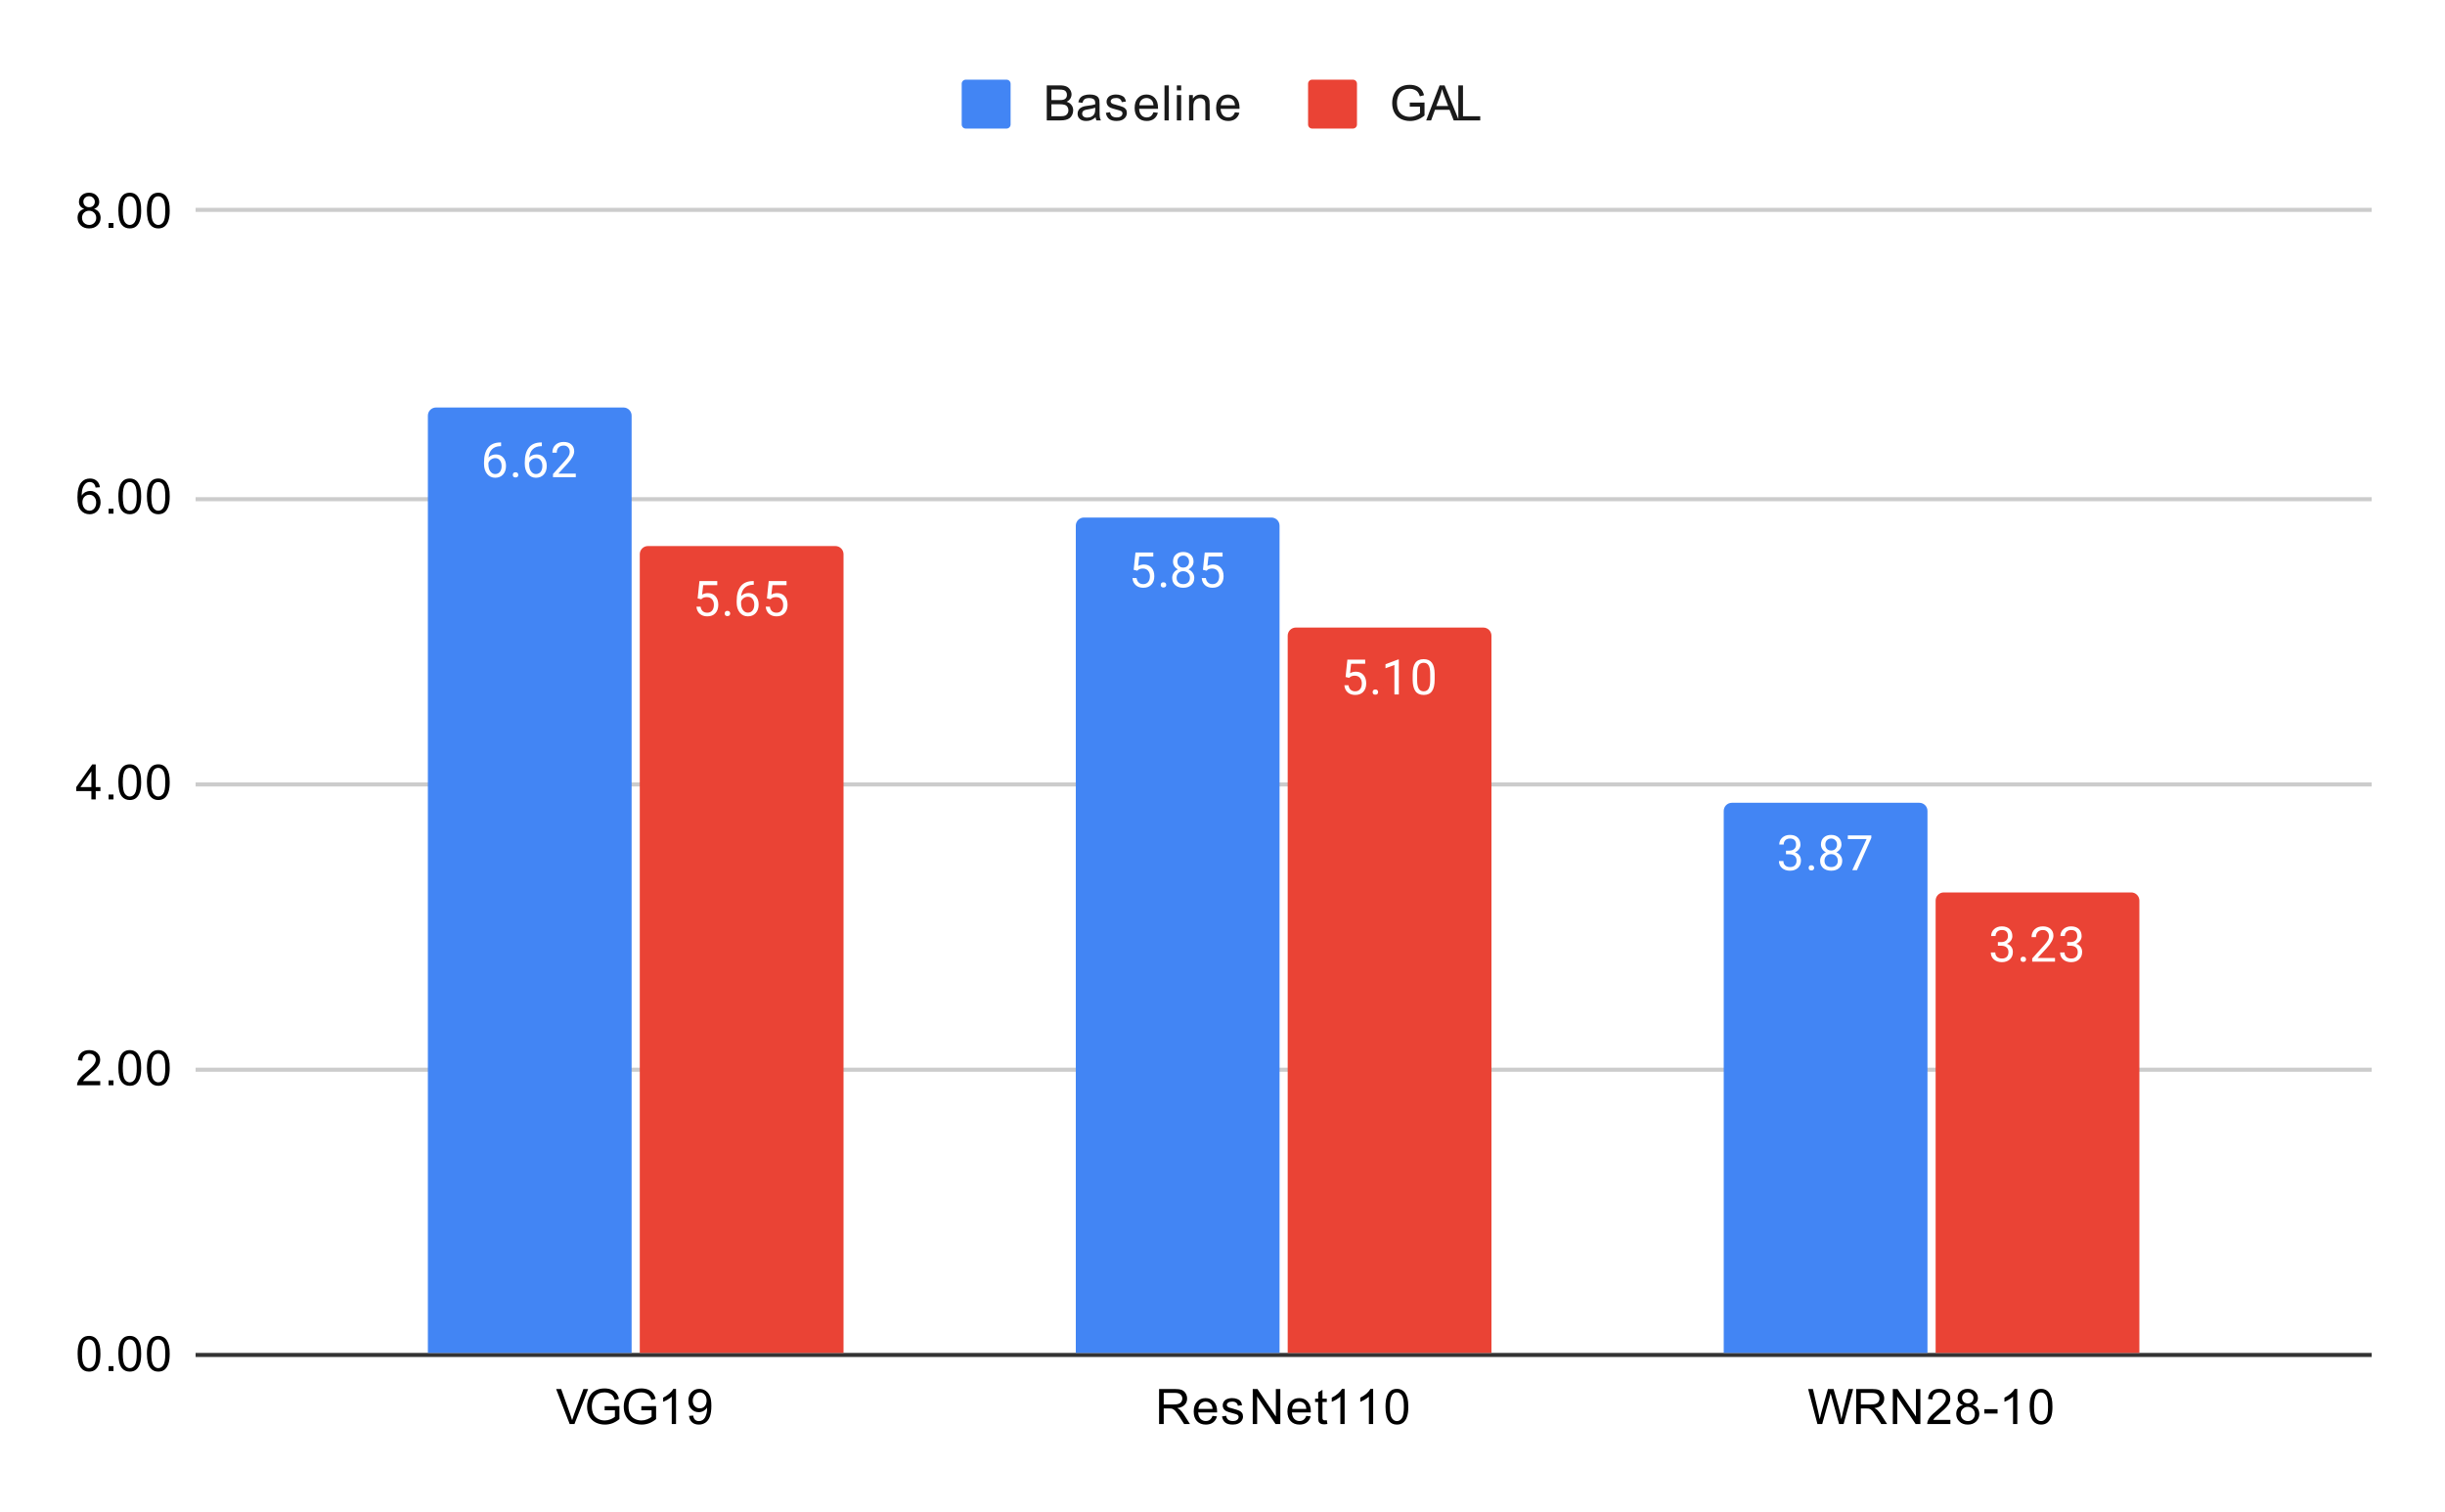 <svg version="1.1" viewBox="0.0 0.0 600.0 371.0" fill="none" stroke="none" stroke-linecap="square" stroke-miterlimit="10" width="600" height="371" xmlns:xlink="http://www.w3.org/1999/xlink" xmlns="http://www.w3.org/2000/svg"><path fill="#ffffff" d="M0 0L600.0 0L600.0 371.0L0 371.0L0 0Z" fill-rule="nonzero"/><path stroke="#333333" stroke-width="1.0" stroke-linecap="butt" d="M48.5 332.5L581.5 332.5" fill-rule="nonzero"/><path stroke="#cccccc" stroke-width="1.0" stroke-linecap="butt" d="M48.5 262.5L581.5 262.5" fill-rule="nonzero"/><path stroke="#cccccc" stroke-width="1.0" stroke-linecap="butt" d="M48.5 192.5L581.5 192.5" fill-rule="nonzero"/><path stroke="#cccccc" stroke-width="1.0" stroke-linecap="butt" d="M48.5 122.5L581.5 122.5" fill-rule="nonzero"/><path stroke="#cccccc" stroke-width="1.0" stroke-linecap="butt" d="M48.5 51.5L581.5 51.5" fill-rule="nonzero"/><clipPath id="id_0"><path d="M48.55 51.917L581.45 51.917L581.45 332.45L48.55 332.45L48.55 51.917Z" clip-rule="nonzero"/></clipPath><path stroke="#000000" stroke-width="2.0" stroke-linecap="butt" stroke-opacity="0.0" clip-path="url(#id_0)" d="M155.0 332.0L105.0 332.0L105.0 102.0C105.0 100.895 105.895 100.0 107.0 100.0L153.0 100.0C154.105 100.0 155.0 100.895 155.0 102.0Z" fill-rule="nonzero"/><path fill="#4285f4" clip-path="url(#id_0)" d="M155.0 332.0L105.0 332.0L105.0 102.0C105.0 100.895 105.895 100.0 107.0 100.0L153.0 100.0C154.105 100.0 155.0 100.895 155.0 102.0Z" fill-rule="nonzero"/><path stroke="#000000" stroke-width="2.0" stroke-linecap="butt" stroke-opacity="0.0" clip-path="url(#id_0)" d="M314.0 332.0L264.0 332.0L264.0 129.0C264.0 127.895 264.895 127.0 266.0 127.0L312.0 127.0C313.105 127.0 314.0 127.895 314.0 129.0Z" fill-rule="nonzero"/><path fill="#4285f4" clip-path="url(#id_0)" d="M314.0 332.0L264.0 332.0L264.0 129.0C264.0 127.895 264.895 127.0 266.0 127.0L312.0 127.0C313.105 127.0 314.0 127.895 314.0 129.0Z" fill-rule="nonzero"/><path stroke="#000000" stroke-width="2.0" stroke-linecap="butt" stroke-opacity="0.0" clip-path="url(#id_0)" d="M473.0 332.0L423.0 332.0L423.0 199.0C423.0 197.895 423.895 197.0 425.0 197.0L471.0 197.0C472.105 197.0 473.0 197.895 473.0 199.0Z" fill-rule="nonzero"/><path fill="#4285f4" clip-path="url(#id_0)" d="M473.0 332.0L423.0 332.0L423.0 199.0C423.0 197.895 423.895 197.0 425.0 197.0L471.0 197.0C472.105 197.0 473.0 197.895 473.0 199.0Z" fill-rule="nonzero"/><path stroke="#000000" stroke-width="2.0" stroke-linecap="butt" stroke-opacity="0.0" clip-path="url(#id_0)" d="M207.0 332.0L157.0 332.0L157.0 136.0C157.0 134.895 157.895 134.0 159.0 134.0L205.0 134.0C206.105 134.0 207.0 134.895 207.0 136.0Z" fill-rule="nonzero"/><path fill="#ea4335" clip-path="url(#id_0)" d="M207.0 332.0L157.0 332.0L157.0 136.0C157.0 134.895 157.895 134.0 159.0 134.0L205.0 134.0C206.105 134.0 207.0 134.895 207.0 136.0Z" fill-rule="nonzero"/><path stroke="#000000" stroke-width="2.0" stroke-linecap="butt" stroke-opacity="0.0" clip-path="url(#id_0)" d="M366.0 332.0L316.0 332.0L316.0 156.0C316.0 154.895 316.895 154.0 318.0 154.0L364.0 154.0C365.105 154.0 366.0 154.895 366.0 156.0Z" fill-rule="nonzero"/><path fill="#ea4335" clip-path="url(#id_0)" d="M366.0 332.0L316.0 332.0L316.0 156.0C316.0 154.895 316.895 154.0 318.0 154.0L364.0 154.0C365.105 154.0 366.0 154.895 366.0 156.0Z" fill-rule="nonzero"/><path stroke="#000000" stroke-width="2.0" stroke-linecap="butt" stroke-opacity="0.0" clip-path="url(#id_0)" d="M525.0 332.0L475.0 332.0L475.0 221.0C475.0 219.895 475.895 219.0 477.0 219.0L523.0 219.0C524.105 219.0 525.0 219.895 525.0 221.0Z" fill-rule="nonzero"/><path fill="#ea4335" clip-path="url(#id_0)" d="M525.0 332.0L475.0 332.0L475.0 221.0C475.0 219.895 475.895 219.0 477.0 219.0L523.0 219.0C524.105 219.0 525.0 219.895 525.0 221.0Z" fill-rule="nonzero"/><path stroke="#4285f4" stroke-width="3.0" stroke-linejoin="round" stroke-linecap="round" d="M122.969 108.577L122.969 109.484L122.766 109.484Q121.5 109.515 120.75 110.249Q120.0 110.968 119.875 112.281Q120.562 111.515 121.719 111.515Q122.828 111.515 123.5 112.296Q124.172 113.077 124.172 114.327Q124.172 115.64 123.453 116.437Q122.734 117.234 121.516 117.234Q120.297 117.234 119.531 116.296Q118.781 115.343 118.781 113.859L118.781 113.452Q118.781 111.093 119.781 109.843Q120.781 108.593 122.766 108.577L122.969 108.577ZM121.547 112.421Q120.984 112.421 120.516 112.749Q120.047 113.077 119.859 113.593L119.859 113.984Q119.859 115.046 120.328 115.687Q120.812 116.327 121.516 116.327Q122.25 116.327 122.672 115.796Q123.094 115.249 123.094 114.374Q123.094 113.499 122.672 112.968Q122.25 112.421 121.547 112.421ZM125.844 116.546Q125.844 116.265 126.0 116.077Q126.172 115.89 126.5 115.89Q126.844 115.89 127.016 116.077Q127.188 116.265 127.188 116.546Q127.188 116.812 127.016 116.999Q126.844 117.171 126.5 117.171Q126.172 117.171 126.0 116.999Q125.844 116.812 125.844 116.546ZM132.969 108.577L132.969 109.484L132.766 109.484Q131.5 109.515 130.75 110.249Q130.0 110.968 129.875 112.281Q130.562 111.515 131.719 111.515Q132.828 111.515 133.5 112.296Q134.172 113.077 134.172 114.327Q134.172 115.64 133.453 116.437Q132.734 117.234 131.516 117.234Q130.297 117.234 129.531 116.296Q128.781 115.343 128.781 113.859L128.781 113.452Q128.781 111.093 129.781 109.843Q130.781 108.593 132.766 108.577L132.969 108.577ZM131.547 112.421Q130.984 112.421 130.516 112.749Q130.047 113.077 129.859 113.593L129.859 113.984Q129.859 115.046 130.328 115.687Q130.812 116.327 131.516 116.327Q132.25 116.327 132.672 115.796Q133.094 115.249 133.094 114.374Q133.094 113.499 132.672 112.968Q132.25 112.421 131.547 112.421ZM141.297 117.109L135.703 117.109L135.703 116.327L138.656 113.046Q139.312 112.296 139.562 111.843Q139.812 111.374 139.812 110.874Q139.812 110.202 139.406 109.781Q139.016 109.343 138.328 109.343Q137.531 109.343 137.078 109.812Q136.625 110.265 136.625 111.093L135.547 111.093Q135.547 109.906 136.297 109.187Q137.062 108.452 138.328 108.452Q139.531 108.452 140.219 109.077Q140.906 109.702 140.906 110.749Q140.906 111.999 139.297 113.749L137.016 116.218L141.297 116.218L141.297 117.109Z" fill-rule="nonzero"/><path fill="#ffffff" d="M122.969 108.577L122.969 109.484L122.766 109.484Q121.5 109.515 120.75 110.249Q120.0 110.968 119.875 112.281Q120.562 111.515 121.719 111.515Q122.828 111.515 123.5 112.296Q124.172 113.077 124.172 114.327Q124.172 115.64 123.453 116.437Q122.734 117.234 121.516 117.234Q120.297 117.234 119.531 116.296Q118.781 115.343 118.781 113.859L118.781 113.452Q118.781 111.093 119.781 109.843Q120.781 108.593 122.766 108.577L122.969 108.577ZM121.547 112.421Q120.984 112.421 120.516 112.749Q120.047 113.077 119.859 113.593L119.859 113.984Q119.859 115.046 120.328 115.687Q120.812 116.327 121.516 116.327Q122.25 116.327 122.672 115.796Q123.094 115.249 123.094 114.374Q123.094 113.499 122.672 112.968Q122.25 112.421 121.547 112.421ZM125.844 116.546Q125.844 116.265 126.0 116.077Q126.172 115.89 126.5 115.89Q126.844 115.89 127.016 116.077Q127.188 116.265 127.188 116.546Q127.188 116.812 127.016 116.999Q126.844 117.171 126.5 117.171Q126.172 117.171 126.0 116.999Q125.844 116.812 125.844 116.546ZM132.969 108.577L132.969 109.484L132.766 109.484Q131.5 109.515 130.75 110.249Q130.0 110.968 129.875 112.281Q130.562 111.515 131.719 111.515Q132.828 111.515 133.5 112.296Q134.172 113.077 134.172 114.327Q134.172 115.64 133.453 116.437Q132.734 117.234 131.516 117.234Q130.297 117.234 129.531 116.296Q128.781 115.343 128.781 113.859L128.781 113.452Q128.781 111.093 129.781 109.843Q130.781 108.593 132.766 108.577L132.969 108.577ZM131.547 112.421Q130.984 112.421 130.516 112.749Q130.047 113.077 129.859 113.593L129.859 113.984Q129.859 115.046 130.328 115.687Q130.812 116.327 131.516 116.327Q132.25 116.327 132.672 115.796Q133.094 115.249 133.094 114.374Q133.094 113.499 132.672 112.968Q132.25 112.421 131.547 112.421ZM141.297 117.109L135.703 117.109L135.703 116.327L138.656 113.046Q139.312 112.296 139.562 111.843Q139.812 111.374 139.812 110.874Q139.812 110.202 139.406 109.781Q139.016 109.343 138.328 109.343Q137.531 109.343 137.078 109.812Q136.625 110.265 136.625 111.093L135.547 111.093Q135.547 109.906 136.297 109.187Q137.062 108.452 138.328 108.452Q139.531 108.452 140.219 109.077Q140.906 109.702 140.906 110.749Q140.906 111.999 139.297 113.749L137.016 116.218L141.297 116.218L141.297 117.109Z" fill-rule="nonzero"/><path stroke="#4285f4" stroke-width="3.0" stroke-linejoin="round" stroke-linecap="round" d="M278.203 139.829L278.641 135.579L283.016 135.579L283.016 136.579L279.562 136.579L279.297 138.907Q279.938 138.532 280.734 138.532Q281.891 138.532 282.578 139.313Q283.266 140.079 283.266 141.391Q283.266 142.704 282.547 143.469Q281.844 144.235 280.562 144.235Q279.438 144.235 278.719 143.61Q278.0 142.969 277.906 141.86L278.922 141.86Q279.031 142.594 279.453 142.969Q279.875 143.344 280.562 143.344Q281.312 143.344 281.75 142.829Q282.188 142.313 282.188 141.407Q282.188 140.548 281.719 140.032Q281.25 139.516 280.469 139.516Q279.766 139.516 279.359 139.813L279.078 140.048L278.203 139.829ZM284.844 143.548Q284.844 143.266 285.0 143.079Q285.172 142.891 285.5 142.891Q285.844 142.891 286.016 143.079Q286.188 143.266 286.188 143.548Q286.188 143.813 286.016 144.001Q285.844 144.173 285.5 144.173Q285.172 144.173 285.0 144.001Q284.844 143.813 284.844 143.548ZM292.891 137.798Q292.891 138.438 292.547 138.938Q292.203 139.438 291.641 139.719Q292.297 140.001 292.688 140.563Q293.078 141.11 293.078 141.813Q293.078 142.907 292.328 143.579Q291.594 144.235 290.375 144.235Q289.141 144.235 288.391 143.579Q287.656 142.907 287.656 141.813Q287.656 141.11 288.031 140.563Q288.406 140.001 289.078 139.719Q288.516 139.438 288.188 138.938Q287.859 138.438 287.859 137.798Q287.859 136.719 288.547 136.094Q289.234 135.454 290.375 135.454Q291.5 135.454 292.188 136.094Q292.891 136.719 292.891 137.798ZM292.0 141.782Q292.0 141.063 291.547 140.626Q291.094 140.173 290.359 140.173Q289.625 140.173 289.172 140.626Q288.734 141.063 288.734 141.798Q288.734 142.516 289.172 142.938Q289.609 143.344 290.375 143.344Q291.125 143.344 291.562 142.923Q292.0 142.501 292.0 141.782ZM290.375 136.344Q289.734 136.344 289.328 136.751Q288.938 137.141 288.938 137.829Q288.938 138.469 289.328 138.876Q289.719 139.282 290.359 139.282Q291.016 139.282 291.406 138.876Q291.797 138.469 291.797 137.829Q291.797 137.173 291.391 136.766Q290.984 136.344 290.375 136.344ZM295.203 139.829L295.641 135.579L300.016 135.579L300.016 136.579L296.562 136.579L296.297 138.907Q296.938 138.532 297.734 138.532Q298.891 138.532 299.578 139.313Q300.266 140.079 300.266 141.391Q300.266 142.704 299.547 143.469Q298.844 144.235 297.562 144.235Q296.438 144.235 295.719 143.61Q295.0 142.969 294.906 141.86L295.922 141.86Q296.031 142.594 296.453 142.969Q296.875 143.344 297.562 143.344Q298.312 143.344 298.75 142.829Q299.188 142.313 299.188 141.407Q299.188 140.548 298.719 140.032Q298.25 139.516 297.469 139.516Q296.766 139.516 296.359 139.813L296.078 140.048L295.203 139.829Z" fill-rule="nonzero"/><path fill="#ffffff" d="M278.203 139.829L278.641 135.579L283.016 135.579L283.016 136.579L279.562 136.579L279.297 138.907Q279.938 138.532 280.734 138.532Q281.891 138.532 282.578 139.313Q283.266 140.079 283.266 141.391Q283.266 142.704 282.547 143.469Q281.844 144.235 280.562 144.235Q279.438 144.235 278.719 143.61Q278.0 142.969 277.906 141.86L278.922 141.86Q279.031 142.594 279.453 142.969Q279.875 143.344 280.562 143.344Q281.312 143.344 281.75 142.829Q282.188 142.313 282.188 141.407Q282.188 140.548 281.719 140.032Q281.25 139.516 280.469 139.516Q279.766 139.516 279.359 139.813L279.078 140.048L278.203 139.829ZM284.844 143.548Q284.844 143.266 285.0 143.079Q285.172 142.891 285.5 142.891Q285.844 142.891 286.016 143.079Q286.188 143.266 286.188 143.548Q286.188 143.813 286.016 144.001Q285.844 144.173 285.5 144.173Q285.172 144.173 285.0 144.001Q284.844 143.813 284.844 143.548ZM292.891 137.798Q292.891 138.438 292.547 138.938Q292.203 139.438 291.641 139.719Q292.297 140.001 292.688 140.563Q293.078 141.11 293.078 141.813Q293.078 142.907 292.328 143.579Q291.594 144.235 290.375 144.235Q289.141 144.235 288.391 143.579Q287.656 142.907 287.656 141.813Q287.656 141.11 288.031 140.563Q288.406 140.001 289.078 139.719Q288.516 139.438 288.188 138.938Q287.859 138.438 287.859 137.798Q287.859 136.719 288.547 136.094Q289.234 135.454 290.375 135.454Q291.5 135.454 292.188 136.094Q292.891 136.719 292.891 137.798ZM292.0 141.782Q292.0 141.063 291.547 140.626Q291.094 140.173 290.359 140.173Q289.625 140.173 289.172 140.626Q288.734 141.063 288.734 141.798Q288.734 142.516 289.172 142.938Q289.609 143.344 290.375 143.344Q291.125 143.344 291.562 142.923Q292.0 142.501 292.0 141.782ZM290.375 136.344Q289.734 136.344 289.328 136.751Q288.938 137.141 288.938 137.829Q288.938 138.469 289.328 138.876Q289.719 139.282 290.359 139.282Q291.016 139.282 291.406 138.876Q291.797 138.469 291.797 137.829Q291.797 137.173 291.391 136.766Q290.984 136.344 290.375 136.344ZM295.203 139.829L295.641 135.579L300.016 135.579L300.016 136.579L296.562 136.579L296.297 138.907Q296.938 138.532 297.734 138.532Q298.891 138.532 299.578 139.313Q300.266 140.079 300.266 141.391Q300.266 142.704 299.547 143.469Q298.844 144.235 297.562 144.235Q296.438 144.235 295.719 143.61Q295.0 142.969 294.906 141.86L295.922 141.86Q296.031 142.594 296.453 142.969Q296.875 143.344 297.562 143.344Q298.312 143.344 298.75 142.829Q299.188 142.313 299.188 141.407Q299.188 140.548 298.719 140.032Q298.25 139.516 297.469 139.516Q296.766 139.516 296.359 139.813L296.078 140.048L295.203 139.829Z" fill-rule="nonzero"/><path stroke="#4285f4" stroke-width="3.0" stroke-linejoin="round" stroke-linecap="round" d="M438.281 208.745L439.094 208.745Q439.875 208.73 440.312 208.339Q440.75 207.948 440.75 207.276Q440.75 205.776 439.25 205.776Q438.547 205.776 438.125 206.183Q437.719 206.589 437.719 207.245L436.625 207.245Q436.625 206.23 437.359 205.558Q438.109 204.886 439.25 204.886Q440.453 204.886 441.141 205.526Q441.828 206.167 441.828 207.308Q441.828 207.87 441.469 208.386Q441.109 208.901 440.484 209.167Q441.188 209.386 441.562 209.901Q441.953 210.417 441.953 211.167Q441.953 212.308 441.203 212.995Q440.453 213.667 439.25 213.667Q438.062 213.667 437.297 213.011Q436.547 212.355 436.547 211.292L437.641 211.292Q437.641 211.964 438.078 212.37Q438.516 212.776 439.266 212.776Q440.047 212.776 440.453 212.37Q440.875 211.948 440.875 211.183Q440.875 210.448 440.422 210.058Q439.969 209.651 439.094 209.636L438.281 209.636L438.281 208.745ZM443.844 212.98Q443.844 212.698 444.0 212.511Q444.172 212.323 444.5 212.323Q444.844 212.323 445.016 212.511Q445.188 212.698 445.188 212.98Q445.188 213.245 445.016 213.433Q444.844 213.605 444.5 213.605Q444.172 213.605 444.0 213.433Q443.844 213.245 443.844 212.98ZM451.891 207.23Q451.891 207.87 451.547 208.37Q451.203 208.87 450.641 209.151Q451.297 209.433 451.688 209.995Q452.078 210.542 452.078 211.245Q452.078 212.339 451.328 213.011Q450.594 213.667 449.375 213.667Q448.141 213.667 447.391 213.011Q446.656 212.339 446.656 211.245Q446.656 210.542 447.031 209.995Q447.406 209.433 448.078 209.151Q447.516 208.87 447.188 208.37Q446.859 207.87 446.859 207.23Q446.859 206.151 447.547 205.526Q448.234 204.886 449.375 204.886Q450.5 204.886 451.188 205.526Q451.891 206.151 451.891 207.23ZM451.0 211.214Q451.0 210.495 450.547 210.058Q450.094 209.605 449.359 209.605Q448.625 209.605 448.172 210.058Q447.734 210.495 447.734 211.23Q447.734 211.948 448.172 212.37Q448.609 212.776 449.375 212.776Q450.125 212.776 450.562 212.355Q451.0 211.933 451.0 211.214ZM449.375 205.776Q448.734 205.776 448.328 206.183Q447.938 206.573 447.938 207.261Q447.938 207.901 448.328 208.308Q448.719 208.714 449.359 208.714Q450.016 208.714 450.406 208.308Q450.797 207.901 450.797 207.261Q450.797 206.605 450.391 206.198Q449.984 205.776 449.375 205.776ZM459.219 205.62L455.688 213.542L454.547 213.542L458.062 205.901L453.453 205.901L453.453 205.011L459.219 205.011L459.219 205.62Z" fill-rule="nonzero"/><path fill="#ffffff" d="M438.281 208.745L439.094 208.745Q439.875 208.73 440.312 208.339Q440.75 207.948 440.75 207.276Q440.75 205.776 439.25 205.776Q438.547 205.776 438.125 206.183Q437.719 206.589 437.719 207.245L436.625 207.245Q436.625 206.23 437.359 205.558Q438.109 204.886 439.25 204.886Q440.453 204.886 441.141 205.526Q441.828 206.167 441.828 207.308Q441.828 207.87 441.469 208.386Q441.109 208.901 440.484 209.167Q441.188 209.386 441.562 209.901Q441.953 210.417 441.953 211.167Q441.953 212.308 441.203 212.995Q440.453 213.667 439.25 213.667Q438.062 213.667 437.297 213.011Q436.547 212.355 436.547 211.292L437.641 211.292Q437.641 211.964 438.078 212.37Q438.516 212.776 439.266 212.776Q440.047 212.776 440.453 212.37Q440.875 211.948 440.875 211.183Q440.875 210.448 440.422 210.058Q439.969 209.651 439.094 209.636L438.281 209.636L438.281 208.745ZM443.844 212.98Q443.844 212.698 444.0 212.511Q444.172 212.323 444.5 212.323Q444.844 212.323 445.016 212.511Q445.188 212.698 445.188 212.98Q445.188 213.245 445.016 213.433Q444.844 213.605 444.5 213.605Q444.172 213.605 444.0 213.433Q443.844 213.245 443.844 212.98ZM451.891 207.23Q451.891 207.87 451.547 208.37Q451.203 208.87 450.641 209.151Q451.297 209.433 451.688 209.995Q452.078 210.542 452.078 211.245Q452.078 212.339 451.328 213.011Q450.594 213.667 449.375 213.667Q448.141 213.667 447.391 213.011Q446.656 212.339 446.656 211.245Q446.656 210.542 447.031 209.995Q447.406 209.433 448.078 209.151Q447.516 208.87 447.188 208.37Q446.859 207.87 446.859 207.23Q446.859 206.151 447.547 205.526Q448.234 204.886 449.375 204.886Q450.5 204.886 451.188 205.526Q451.891 206.151 451.891 207.23ZM451.0 211.214Q451.0 210.495 450.547 210.058Q450.094 209.605 449.359 209.605Q448.625 209.605 448.172 210.058Q447.734 210.495 447.734 211.23Q447.734 211.948 448.172 212.37Q448.609 212.776 449.375 212.776Q450.125 212.776 450.562 212.355Q451.0 211.933 451.0 211.214ZM449.375 205.776Q448.734 205.776 448.328 206.183Q447.938 206.573 447.938 207.261Q447.938 207.901 448.328 208.308Q448.719 208.714 449.359 208.714Q450.016 208.714 450.406 208.308Q450.797 207.901 450.797 207.261Q450.797 206.605 450.391 206.198Q449.984 205.776 449.375 205.776ZM459.219 205.62L455.688 213.542L454.547 213.542L458.062 205.901L453.453 205.901L453.453 205.011L459.219 205.011L459.219 205.62Z" fill-rule="nonzero"/><path stroke="#ea4335" stroke-width="3.0" stroke-linejoin="round" stroke-linecap="round" d="M171.203 146.842L171.641 142.592L176.016 142.592L176.016 143.592L172.562 143.592L172.297 145.92Q172.938 145.545 173.734 145.545Q174.891 145.545 175.578 146.326Q176.266 147.092 176.266 148.405Q176.266 149.717 175.547 150.483Q174.844 151.248 173.562 151.248Q172.438 151.248 171.719 150.623Q171.0 149.983 170.906 148.873L171.922 148.873Q172.031 149.608 172.453 149.983Q172.875 150.358 173.562 150.358Q174.312 150.358 174.75 149.842Q175.188 149.326 175.188 148.42Q175.188 147.561 174.719 147.045Q174.25 146.53 173.469 146.53Q172.766 146.53 172.359 146.826L172.078 147.061L171.203 146.842ZM177.844 150.561Q177.844 150.28 178.0 150.092Q178.172 149.905 178.5 149.905Q178.844 149.905 179.016 150.092Q179.188 150.28 179.188 150.561Q179.188 150.826 179.016 151.014Q178.844 151.186 178.5 151.186Q178.172 151.186 178.0 151.014Q177.844 150.826 177.844 150.561ZM184.969 142.592L184.969 143.498L184.766 143.498Q183.5 143.53 182.75 144.264Q182.0 144.983 181.875 146.295Q182.562 145.53 183.719 145.53Q184.828 145.53 185.5 146.311Q186.172 147.092 186.172 148.342Q186.172 149.655 185.453 150.451Q184.734 151.248 183.516 151.248Q182.297 151.248 181.531 150.311Q180.781 149.358 180.781 147.873L180.781 147.467Q180.781 145.108 181.781 143.858Q182.781 142.608 184.766 142.592L184.969 142.592ZM183.547 146.436Q182.984 146.436 182.516 146.764Q182.047 147.092 181.859 147.608L181.859 147.998Q181.859 149.061 182.328 149.701Q182.812 150.342 183.516 150.342Q184.25 150.342 184.672 149.811Q185.094 149.264 185.094 148.389Q185.094 147.514 184.672 146.983Q184.25 146.436 183.547 146.436ZM188.203 146.842L188.641 142.592L193.016 142.592L193.016 143.592L189.562 143.592L189.297 145.92Q189.938 145.545 190.734 145.545Q191.891 145.545 192.578 146.326Q193.266 147.092 193.266 148.405Q193.266 149.717 192.547 150.483Q191.844 151.248 190.562 151.248Q189.438 151.248 188.719 150.623Q188.0 149.983 187.906 148.873L188.922 148.873Q189.031 149.608 189.453 149.983Q189.875 150.358 190.562 150.358Q191.312 150.358 191.75 149.842Q192.188 149.326 192.188 148.42Q192.188 147.561 191.719 147.045Q191.25 146.53 190.469 146.53Q189.766 146.53 189.359 146.826L189.078 147.061L188.203 146.842Z" fill-rule="nonzero"/><path fill="#ffffff" d="M171.203 146.842L171.641 142.592L176.016 142.592L176.016 143.592L172.562 143.592L172.297 145.92Q172.938 145.545 173.734 145.545Q174.891 145.545 175.578 146.326Q176.266 147.092 176.266 148.405Q176.266 149.717 175.547 150.483Q174.844 151.248 173.562 151.248Q172.438 151.248 171.719 150.623Q171.0 149.983 170.906 148.873L171.922 148.873Q172.031 149.608 172.453 149.983Q172.875 150.358 173.562 150.358Q174.312 150.358 174.75 149.842Q175.188 149.326 175.188 148.42Q175.188 147.561 174.719 147.045Q174.25 146.53 173.469 146.53Q172.766 146.53 172.359 146.826L172.078 147.061L171.203 146.842ZM177.844 150.561Q177.844 150.28 178.0 150.092Q178.172 149.905 178.5 149.905Q178.844 149.905 179.016 150.092Q179.188 150.28 179.188 150.561Q179.188 150.826 179.016 151.014Q178.844 151.186 178.5 151.186Q178.172 151.186 178.0 151.014Q177.844 150.826 177.844 150.561ZM184.969 142.592L184.969 143.498L184.766 143.498Q183.5 143.53 182.75 144.264Q182.0 144.983 181.875 146.295Q182.562 145.53 183.719 145.53Q184.828 145.53 185.5 146.311Q186.172 147.092 186.172 148.342Q186.172 149.655 185.453 150.451Q184.734 151.248 183.516 151.248Q182.297 151.248 181.531 150.311Q180.781 149.358 180.781 147.873L180.781 147.467Q180.781 145.108 181.781 143.858Q182.781 142.608 184.766 142.592L184.969 142.592ZM183.547 146.436Q182.984 146.436 182.516 146.764Q182.047 147.092 181.859 147.608L181.859 147.998Q181.859 149.061 182.328 149.701Q182.812 150.342 183.516 150.342Q184.25 150.342 184.672 149.811Q185.094 149.264 185.094 148.389Q185.094 147.514 184.672 146.983Q184.25 146.436 183.547 146.436ZM188.203 146.842L188.641 142.592L193.016 142.592L193.016 143.592L189.562 143.592L189.297 145.92Q189.938 145.545 190.734 145.545Q191.891 145.545 192.578 146.326Q193.266 147.092 193.266 148.405Q193.266 149.717 192.547 150.483Q191.844 151.248 190.562 151.248Q189.438 151.248 188.719 150.623Q188.0 149.983 187.906 148.873L188.922 148.873Q189.031 149.608 189.453 149.983Q189.875 150.358 190.562 150.358Q191.312 150.358 191.75 149.842Q192.188 149.326 192.188 148.42Q192.188 147.561 191.719 147.045Q191.25 146.53 190.469 146.53Q189.766 146.53 189.359 146.826L189.078 147.061L188.203 146.842Z" fill-rule="nonzero"/><path stroke="#ea4335" stroke-width="3.0" stroke-linejoin="round" stroke-linecap="round" d="M330.203 166.129L330.641 161.879L335.016 161.879L335.016 162.879L331.562 162.879L331.297 165.207Q331.938 164.832 332.734 164.832Q333.891 164.832 334.578 165.613Q335.266 166.379 335.266 167.691Q335.266 169.004 334.547 169.769Q333.844 170.535 332.562 170.535Q331.438 170.535 330.719 169.91Q330.0 169.269 329.906 168.16L330.922 168.16Q331.031 168.894 331.453 169.269Q331.875 169.644 332.562 169.644Q333.312 169.644 333.75 169.129Q334.188 168.613 334.188 167.707Q334.188 166.847 333.719 166.332Q333.25 165.816 332.469 165.816Q331.766 165.816 331.359 166.113L331.078 166.347L330.203 166.129ZM336.844 169.847Q336.844 169.566 337.0 169.379Q337.172 169.191 337.5 169.191Q337.844 169.191 338.016 169.379Q338.188 169.566 338.188 169.847Q338.188 170.113 338.016 170.301Q337.844 170.472 337.5 170.472Q337.172 170.472 337.0 170.301Q336.844 170.113 336.844 169.847ZM343.266 170.41L342.188 170.41L342.188 163.191L340.0 163.988L340.0 163.004L343.109 161.832L343.266 161.832L343.266 170.41ZM352.062 166.769Q352.062 168.676 351.406 169.613Q350.766 170.535 349.375 170.535Q348.016 170.535 347.359 169.629Q346.703 168.722 346.672 166.91L346.672 165.472Q346.672 163.582 347.312 162.676Q347.969 161.754 349.359 161.754Q350.734 161.754 351.391 162.644Q352.047 163.519 352.062 165.363L352.062 166.769ZM350.969 165.285Q350.969 163.91 350.578 163.285Q350.203 162.644 349.359 162.644Q348.531 162.644 348.141 163.285Q347.766 163.91 347.766 165.207L347.766 166.941Q347.766 168.316 348.156 168.988Q348.562 169.644 349.375 169.644Q350.172 169.644 350.562 169.019Q350.953 168.394 350.969 167.066L350.969 165.285Z" fill-rule="nonzero"/><path fill="#ffffff" d="M330.203 166.129L330.641 161.879L335.016 161.879L335.016 162.879L331.562 162.879L331.297 165.207Q331.938 164.832 332.734 164.832Q333.891 164.832 334.578 165.613Q335.266 166.379 335.266 167.691Q335.266 169.004 334.547 169.769Q333.844 170.535 332.562 170.535Q331.438 170.535 330.719 169.91Q330.0 169.269 329.906 168.16L330.922 168.16Q331.031 168.894 331.453 169.269Q331.875 169.644 332.562 169.644Q333.312 169.644 333.75 169.129Q334.188 168.613 334.188 167.707Q334.188 166.847 333.719 166.332Q333.25 165.816 332.469 165.816Q331.766 165.816 331.359 166.113L331.078 166.347L330.203 166.129ZM336.844 169.847Q336.844 169.566 337.0 169.379Q337.172 169.191 337.5 169.191Q337.844 169.191 338.016 169.379Q338.188 169.566 338.188 169.847Q338.188 170.113 338.016 170.301Q337.844 170.472 337.5 170.472Q337.172 170.472 337.0 170.301Q336.844 170.113 336.844 169.847ZM343.266 170.41L342.188 170.41L342.188 163.191L340.0 163.988L340.0 163.004L343.109 161.832L343.266 161.832L343.266 170.41ZM352.062 166.769Q352.062 168.676 351.406 169.613Q350.766 170.535 349.375 170.535Q348.016 170.535 347.359 169.629Q346.703 168.722 346.672 166.91L346.672 165.472Q346.672 163.582 347.312 162.676Q347.969 161.754 349.359 161.754Q350.734 161.754 351.391 162.644Q352.047 163.519 352.062 165.363L352.062 166.769ZM350.969 165.285Q350.969 163.91 350.578 163.285Q350.203 162.644 349.359 162.644Q348.531 162.644 348.141 163.285Q347.766 163.91 347.766 165.207L347.766 166.941Q347.766 168.316 348.156 168.988Q348.562 169.644 349.375 169.644Q350.172 169.644 350.562 169.019Q350.953 168.394 350.969 167.066L350.969 165.285Z" fill-rule="nonzero"/><path stroke="#ea4335" stroke-width="3.0" stroke-linejoin="round" stroke-linecap="round" d="M490.281 231.188L491.094 231.188Q491.875 231.172 492.312 230.782Q492.75 230.391 492.75 229.719Q492.75 228.219 491.25 228.219Q490.547 228.219 490.125 228.625Q489.719 229.032 489.719 229.688L488.625 229.688Q488.625 228.672 489.359 228Q490.109 227.328 491.25 227.328Q492.453 227.328 493.141 227.969Q493.828 228.61 493.828 229.75Q493.828 230.313 493.469 230.828Q493.109 231.344 492.484 231.61Q493.188 231.828 493.562 232.344Q493.953 232.86 493.953 233.61Q493.953 234.75 493.203 235.438Q492.453 236.11 491.25 236.11Q490.062 236.11 489.297 235.453Q488.547 234.797 488.547 233.735L489.641 233.735Q489.641 234.407 490.078 234.813Q490.516 235.219 491.266 235.219Q492.047 235.219 492.453 234.813Q492.875 234.391 492.875 233.625Q492.875 232.891 492.422 232.5Q491.969 232.094 491.094 232.078L490.281 232.078L490.281 231.188ZM495.844 235.422Q495.844 235.141 496.0 234.953Q496.172 234.766 496.5 234.766Q496.844 234.766 497.016 234.953Q497.188 235.141 497.188 235.422Q497.188 235.688 497.016 235.875Q496.844 236.047 496.5 236.047Q496.172 236.047 496.0 235.875Q495.844 235.688 495.844 235.422ZM504.297 235.985L498.703 235.985L498.703 235.203L501.656 231.922Q502.312 231.172 502.562 230.719Q502.812 230.25 502.812 229.75Q502.812 229.078 502.406 228.657Q502.016 228.219 501.328 228.219Q500.531 228.219 500.078 228.688Q499.625 229.141 499.625 229.969L498.547 229.969Q498.547 228.782 499.297 228.063Q500.062 227.328 501.328 227.328Q502.531 227.328 503.219 227.953Q503.906 228.578 503.906 229.625Q503.906 230.875 502.297 232.625L500.016 235.094L504.297 235.094L504.297 235.985ZM507.281 231.188L508.094 231.188Q508.875 231.172 509.312 230.782Q509.75 230.391 509.75 229.719Q509.75 228.219 508.25 228.219Q507.547 228.219 507.125 228.625Q506.719 229.032 506.719 229.688L505.625 229.688Q505.625 228.672 506.359 228Q507.109 227.328 508.25 227.328Q509.453 227.328 510.141 227.969Q510.828 228.61 510.828 229.75Q510.828 230.313 510.469 230.828Q510.109 231.344 509.484 231.61Q510.188 231.828 510.562 232.344Q510.953 232.86 510.953 233.61Q510.953 234.75 510.203 235.438Q509.453 236.11 508.25 236.11Q507.062 236.11 506.297 235.453Q505.547 234.797 505.547 233.735L506.641 233.735Q506.641 234.407 507.078 234.813Q507.516 235.219 508.266 235.219Q509.047 235.219 509.453 234.813Q509.875 234.391 509.875 233.625Q509.875 232.891 509.422 232.5Q508.969 232.094 508.094 232.078L507.281 232.078L507.281 231.188Z" fill-rule="nonzero"/><path fill="#ffffff" d="M490.281 231.188L491.094 231.188Q491.875 231.172 492.312 230.782Q492.75 230.391 492.75 229.719Q492.75 228.219 491.25 228.219Q490.547 228.219 490.125 228.625Q489.719 229.032 489.719 229.688L488.625 229.688Q488.625 228.672 489.359 228Q490.109 227.328 491.25 227.328Q492.453 227.328 493.141 227.969Q493.828 228.61 493.828 229.75Q493.828 230.313 493.469 230.828Q493.109 231.344 492.484 231.61Q493.188 231.828 493.562 232.344Q493.953 232.86 493.953 233.61Q493.953 234.75 493.203 235.438Q492.453 236.11 491.25 236.11Q490.062 236.11 489.297 235.453Q488.547 234.797 488.547 233.735L489.641 233.735Q489.641 234.407 490.078 234.813Q490.516 235.219 491.266 235.219Q492.047 235.219 492.453 234.813Q492.875 234.391 492.875 233.625Q492.875 232.891 492.422 232.5Q491.969 232.094 491.094 232.078L490.281 232.078L490.281 231.188ZM495.844 235.422Q495.844 235.141 496.0 234.953Q496.172 234.766 496.5 234.766Q496.844 234.766 497.016 234.953Q497.188 235.141 497.188 235.422Q497.188 235.688 497.016 235.875Q496.844 236.047 496.5 236.047Q496.172 236.047 496.0 235.875Q495.844 235.688 495.844 235.422ZM504.297 235.985L498.703 235.985L498.703 235.203L501.656 231.922Q502.312 231.172 502.562 230.719Q502.812 230.25 502.812 229.75Q502.812 229.078 502.406 228.657Q502.016 228.219 501.328 228.219Q500.531 228.219 500.078 228.688Q499.625 229.141 499.625 229.969L498.547 229.969Q498.547 228.782 499.297 228.063Q500.062 227.328 501.328 227.328Q502.531 227.328 503.219 227.953Q503.906 228.578 503.906 229.625Q503.906 230.875 502.297 232.625L500.016 235.094L504.297 235.094L504.297 235.985ZM507.281 231.188L508.094 231.188Q508.875 231.172 509.312 230.782Q509.75 230.391 509.75 229.719Q509.75 228.219 508.25 228.219Q507.547 228.219 507.125 228.625Q506.719 229.032 506.719 229.688L505.625 229.688Q505.625 228.672 506.359 228Q507.109 227.328 508.25 227.328Q509.453 227.328 510.141 227.969Q510.828 228.61 510.828 229.75Q510.828 230.313 510.469 230.828Q510.109 231.344 509.484 231.61Q510.188 231.828 510.562 232.344Q510.953 232.86 510.953 233.61Q510.953 234.75 510.203 235.438Q509.453 236.11 508.25 236.11Q507.062 236.11 506.297 235.453Q505.547 234.797 505.547 233.735L506.641 233.735Q506.641 234.407 507.078 234.813Q507.516 235.219 508.266 235.219Q509.047 235.219 509.453 234.813Q509.875 234.391 509.875 233.625Q509.875 232.891 509.422 232.5Q508.969 232.094 508.094 232.078L507.281 232.078L507.281 231.188Z" fill-rule="nonzero"/><path fill="#000000" d="M19.05 332.216Q19.05 330.684 19.363 329.762Q19.675 328.825 20.284 328.325Q20.909 327.825 21.847 327.825Q22.534 327.825 23.05 328.106Q23.581 328.387 23.925 328.919Q24.269 329.434 24.456 330.184Q24.644 330.934 24.644 332.216Q24.644 333.731 24.331 334.653Q24.034 335.575 23.409 336.091Q22.8 336.591 21.847 336.591Q20.613 336.591 19.894 335.7Q19.05 334.637 19.05 332.216ZM20.128 332.216Q20.128 334.325 20.628 335.028Q21.128 335.731 21.847 335.731Q22.581 335.731 23.066 335.028Q23.566 334.325 23.566 332.216Q23.566 330.091 23.066 329.403Q22.581 328.7 21.831 328.7Q21.113 328.7 20.675 329.309Q20.128 330.091 20.128 332.216ZM26.644 336.45L26.644 335.247L27.847 335.247L27.847 336.45L26.644 336.45ZM29.05 332.216Q29.05 330.684 29.363 329.762Q29.675 328.825 30.284 328.325Q30.909 327.825 31.847 327.825Q32.534 327.825 33.05 328.106Q33.581 328.387 33.925 328.919Q34.269 329.434 34.456 330.184Q34.644 330.934 34.644 332.216Q34.644 333.731 34.331 334.653Q34.034 335.575 33.409 336.091Q32.8 336.591 31.847 336.591Q30.613 336.591 29.894 335.7Q29.05 334.637 29.05 332.216ZM30.128 332.216Q30.128 334.325 30.628 335.028Q31.128 335.731 31.847 335.731Q32.581 335.731 33.066 335.028Q33.566 334.325 33.566 332.216Q33.566 330.091 33.066 329.403Q32.581 328.7 31.831 328.7Q31.113 328.7 30.675 329.309Q30.128 330.091 30.128 332.216ZM36.05 332.216Q36.05 330.684 36.362 329.762Q36.675 328.825 37.284 328.325Q37.909 327.825 38.847 327.825Q39.534 327.825 40.05 328.106Q40.581 328.387 40.925 328.919Q41.269 329.434 41.456 330.184Q41.644 330.934 41.644 332.216Q41.644 333.731 41.331 334.653Q41.034 335.575 40.409 336.091Q39.8 336.591 38.847 336.591Q37.612 336.591 36.894 335.7Q36.05 334.637 36.05 332.216ZM37.128 332.216Q37.128 334.325 37.628 335.028Q38.128 335.731 38.847 335.731Q39.581 335.731 40.066 335.028Q40.566 334.325 40.566 332.216Q40.566 330.091 40.066 329.403Q39.581 328.7 38.831 328.7Q38.112 328.7 37.675 329.309Q37.128 330.091 37.128 332.216Z" fill-rule="nonzero"/><path fill="#000000" d="M24.597 265.301L24.597 266.317L18.909 266.317Q18.909 265.942 19.034 265.582Q19.253 265.004 19.722 264.442Q20.206 263.879 21.113 263.145Q22.519 261.989 23.003 261.317Q23.503 260.645 23.503 260.051Q23.503 259.426 23.05 259.004Q22.597 258.567 21.878 258.567Q21.113 258.567 20.659 259.02Q20.206 259.473 20.191 260.285L19.113 260.176Q19.222 258.957 19.941 258.332Q20.675 257.692 21.909 257.692Q23.144 257.692 23.863 258.379Q24.581 259.067 24.581 260.082Q24.581 260.598 24.363 261.098Q24.159 261.582 23.659 262.145Q23.175 262.692 22.05 263.645Q21.097 264.442 20.816 264.739Q20.55 265.02 20.378 265.301L24.597 265.301ZM26.644 266.317L26.644 265.114L27.847 265.114L27.847 266.317L26.644 266.317ZM29.05 262.082Q29.05 260.551 29.363 259.629Q29.675 258.692 30.284 258.192Q30.909 257.692 31.847 257.692Q32.534 257.692 33.05 257.973Q33.581 258.254 33.925 258.785Q34.269 259.301 34.456 260.051Q34.644 260.801 34.644 262.082Q34.644 263.598 34.331 264.52Q34.034 265.442 33.409 265.957Q32.8 266.457 31.847 266.457Q30.613 266.457 29.894 265.567Q29.05 264.504 29.05 262.082ZM30.128 262.082Q30.128 264.192 30.628 264.895Q31.128 265.598 31.847 265.598Q32.581 265.598 33.066 264.895Q33.566 264.192 33.566 262.082Q33.566 259.957 33.066 259.27Q32.581 258.567 31.831 258.567Q31.113 258.567 30.675 259.176Q30.128 259.957 30.128 262.082ZM36.05 262.082Q36.05 260.551 36.362 259.629Q36.675 258.692 37.284 258.192Q37.909 257.692 38.847 257.692Q39.534 257.692 40.05 257.973Q40.581 258.254 40.925 258.785Q41.269 259.301 41.456 260.051Q41.644 260.801 41.644 262.082Q41.644 263.598 41.331 264.52Q41.034 265.442 40.409 265.957Q39.8 266.457 38.847 266.457Q37.612 266.457 36.894 265.567Q36.05 264.504 36.05 262.082ZM37.128 262.082Q37.128 264.192 37.628 264.895Q38.128 265.598 38.847 265.598Q39.581 265.598 40.066 264.895Q40.566 264.192 40.566 262.082Q40.566 259.957 40.066 259.27Q39.581 258.567 38.831 258.567Q38.112 258.567 37.675 259.176Q37.128 259.957 37.128 262.082Z" fill-rule="nonzero"/><path fill="#000000" d="M22.425 196.183L22.425 194.121L18.706 194.121L18.706 193.152L22.628 187.59L23.488 187.59L23.488 193.152L24.644 193.152L24.644 194.121L23.488 194.121L23.488 196.183L22.425 196.183ZM22.425 193.152L22.425 189.293L19.738 193.152L22.425 193.152ZM26.644 196.183L26.644 194.98L27.847 194.98L27.847 196.183L26.644 196.183ZM29.05 191.949Q29.05 190.418 29.363 189.496Q29.675 188.558 30.284 188.058Q30.909 187.558 31.847 187.558Q32.534 187.558 33.05 187.84Q33.581 188.121 33.925 188.652Q34.269 189.168 34.456 189.918Q34.644 190.668 34.644 191.949Q34.644 193.465 34.331 194.386Q34.034 195.308 33.409 195.824Q32.8 196.324 31.847 196.324Q30.613 196.324 29.894 195.433Q29.05 194.371 29.05 191.949ZM30.128 191.949Q30.128 194.058 30.628 194.761Q31.128 195.465 31.847 195.465Q32.581 195.465 33.066 194.761Q33.566 194.058 33.566 191.949Q33.566 189.824 33.066 189.136Q32.581 188.433 31.831 188.433Q31.113 188.433 30.675 189.043Q30.128 189.824 30.128 191.949ZM36.05 191.949Q36.05 190.418 36.362 189.496Q36.675 188.558 37.284 188.058Q37.909 187.558 38.847 187.558Q39.534 187.558 40.05 187.84Q40.581 188.121 40.925 188.652Q41.269 189.168 41.456 189.918Q41.644 190.668 41.644 191.949Q41.644 193.465 41.331 194.386Q41.034 195.308 40.409 195.824Q39.8 196.324 38.847 196.324Q37.612 196.324 36.894 195.433Q36.05 194.371 36.05 191.949ZM37.128 191.949Q37.128 194.058 37.628 194.761Q38.128 195.465 38.847 195.465Q39.581 195.465 40.066 194.761Q40.566 194.058 40.566 191.949Q40.566 189.824 40.066 189.136Q39.581 188.433 38.831 188.433Q38.112 188.433 37.675 189.043Q37.128 189.824 37.128 191.949Z" fill-rule="nonzero"/><path fill="#000000" d="M24.519 119.566L23.472 119.644Q23.331 119.019 23.081 118.737Q22.644 118.284 22.019 118.284Q21.519 118.284 21.128 118.566Q20.644 118.941 20.347 119.644Q20.066 120.331 20.05 121.612Q20.425 121.034 20.972 120.753Q21.534 120.472 22.144 120.472Q23.191 120.472 23.925 121.253Q24.675 122.034 24.675 123.253Q24.675 124.066 24.316 124.769Q23.972 125.456 23.363 125.831Q22.753 126.191 21.988 126.191Q20.659 126.191 19.831 125.222Q19.003 124.253 19.003 122.034Q19.003 119.534 19.925 118.409Q20.722 117.425 22.081 117.425Q23.097 117.425 23.738 118.003Q24.394 118.566 24.519 119.566ZM20.222 123.269Q20.222 123.816 20.441 124.316Q20.675 124.8 21.081 125.066Q21.503 125.331 21.972 125.331Q22.628 125.331 23.113 124.8Q23.597 124.253 23.597 123.331Q23.597 122.441 23.113 121.925Q22.644 121.409 21.925 121.409Q21.206 121.409 20.706 121.925Q20.222 122.441 20.222 123.269ZM26.644 126.05L26.644 124.847L27.847 124.847L27.847 126.05L26.644 126.05ZM29.05 121.816Q29.05 120.284 29.363 119.362Q29.675 118.425 30.284 117.925Q30.909 117.425 31.847 117.425Q32.534 117.425 33.05 117.706Q33.581 117.987 33.925 118.519Q34.269 119.034 34.456 119.784Q34.644 120.534 34.644 121.816Q34.644 123.331 34.331 124.253Q34.034 125.175 33.409 125.691Q32.8 126.191 31.847 126.191Q30.613 126.191 29.894 125.3Q29.05 124.237 29.05 121.816ZM30.128 121.816Q30.128 123.925 30.628 124.628Q31.128 125.331 31.847 125.331Q32.581 125.331 33.066 124.628Q33.566 123.925 33.566 121.816Q33.566 119.691 33.066 119.003Q32.581 118.3 31.831 118.3Q31.113 118.3 30.675 118.909Q30.128 119.691 30.128 121.816ZM36.05 121.816Q36.05 120.284 36.362 119.362Q36.675 118.425 37.284 117.925Q37.909 117.425 38.847 117.425Q39.534 117.425 40.05 117.706Q40.581 117.987 40.925 118.519Q41.269 119.034 41.456 119.784Q41.644 120.534 41.644 121.816Q41.644 123.331 41.331 124.253Q41.034 125.175 40.409 125.691Q39.8 126.191 38.847 126.191Q37.612 126.191 36.894 125.3Q36.05 124.237 36.05 121.816ZM37.128 121.816Q37.128 123.925 37.628 124.628Q38.128 125.331 38.847 125.331Q39.581 125.331 40.066 124.628Q40.566 123.925 40.566 121.816Q40.566 119.691 40.066 119.003Q39.581 118.3 38.831 118.3Q38.112 118.3 37.675 118.909Q37.128 119.691 37.128 121.816Z" fill-rule="nonzero"/><path fill="#000000" d="M20.675 51.26Q20.019 51.01 19.691 50.573Q19.378 50.12 19.378 49.51Q19.378 48.573 20.05 47.932Q20.738 47.292 21.847 47.292Q22.972 47.292 23.659 47.948Q24.347 48.604 24.347 49.542Q24.347 50.135 24.034 50.573Q23.722 51.01 23.081 51.26Q23.878 51.51 24.284 52.089Q24.691 52.667 24.691 53.464Q24.691 54.557 23.909 55.307Q23.144 56.057 21.863 56.057Q20.597 56.057 19.816 55.307Q19.034 54.557 19.034 53.432Q19.034 52.589 19.456 52.026Q19.894 51.464 20.675 51.26ZM20.456 49.464Q20.456 50.073 20.847 50.464Q21.253 50.854 21.878 50.854Q22.488 50.854 22.878 50.479Q23.269 50.089 23.269 49.526Q23.269 48.948 22.863 48.557Q22.456 48.151 21.863 48.151Q21.253 48.151 20.847 48.542Q20.456 48.932 20.456 49.464ZM20.128 53.432Q20.128 53.885 20.331 54.307Q20.55 54.729 20.972 54.964Q21.394 55.198 21.878 55.198Q22.628 55.198 23.113 54.714Q23.613 54.229 23.613 53.479Q23.613 52.714 23.113 52.214Q22.613 51.714 21.847 51.714Q21.097 51.714 20.613 52.214Q20.128 52.698 20.128 53.432ZM26.644 55.917L26.644 54.714L27.847 54.714L27.847 55.917L26.644 55.917ZM29.05 51.682Q29.05 50.151 29.363 49.229Q29.675 48.292 30.284 47.792Q30.909 47.292 31.847 47.292Q32.534 47.292 33.05 47.573Q33.581 47.854 33.925 48.385Q34.269 48.901 34.456 49.651Q34.644 50.401 34.644 51.682Q34.644 53.198 34.331 54.12Q34.034 55.042 33.409 55.557Q32.8 56.057 31.847 56.057Q30.613 56.057 29.894 55.167Q29.05 54.104 29.05 51.682ZM30.128 51.682Q30.128 53.792 30.628 54.495Q31.128 55.198 31.847 55.198Q32.581 55.198 33.066 54.495Q33.566 53.792 33.566 51.682Q33.566 49.557 33.066 48.87Q32.581 48.167 31.831 48.167Q31.113 48.167 30.675 48.776Q30.128 49.557 30.128 51.682ZM36.05 51.682Q36.05 50.151 36.362 49.229Q36.675 48.292 37.284 47.792Q37.909 47.292 38.847 47.292Q39.534 47.292 40.05 47.573Q40.581 47.854 40.925 48.385Q41.269 48.901 41.456 49.651Q41.644 50.401 41.644 51.682Q41.644 53.198 41.331 54.12Q41.034 55.042 40.409 55.557Q39.8 56.057 38.847 56.057Q37.612 56.057 36.894 55.167Q36.05 54.104 36.05 51.682ZM37.128 51.682Q37.128 53.792 37.628 54.495Q38.128 55.198 38.847 55.198Q39.581 55.198 40.066 54.495Q40.566 53.792 40.566 51.682Q40.566 49.557 40.066 48.87Q39.581 48.167 38.831 48.167Q38.112 48.167 37.675 48.776Q37.128 49.557 37.128 51.682Z" fill-rule="nonzero"/><path fill="#000000" d="M139.8 349.45L136.472 340.856L137.707 340.856L139.941 347.106Q140.207 347.856 140.394 348.512Q140.597 347.809 140.863 347.106L143.175 340.856L144.332 340.856L140.972 349.45L139.8 349.45ZM148.379 346.075L148.379 345.075L152.004 345.059L152.004 348.247Q151.175 348.919 150.285 349.262Q149.394 349.591 148.457 349.591Q147.191 349.591 146.144 349.059Q145.113 348.512 144.582 347.497Q144.066 346.466 144.066 345.2Q144.066 343.934 144.582 342.856Q145.113 341.762 146.097 341.247Q147.082 340.716 148.363 340.716Q149.3 340.716 150.05 341.012Q150.8 341.309 151.222 341.856Q151.66 342.387 151.879 343.262L150.863 343.544Q150.66 342.887 150.363 342.512Q150.082 342.137 149.55 341.919Q149.019 341.684 148.379 341.684Q147.597 341.684 147.019 341.919Q146.457 342.153 146.097 342.544Q145.754 342.934 145.566 343.403Q145.238 344.2 145.238 345.122Q145.238 346.278 145.629 347.059Q146.035 347.825 146.785 348.2Q147.535 348.575 148.394 348.575Q149.129 348.575 149.832 348.294Q150.535 347.997 150.894 347.684L150.894 346.075L148.379 346.075ZM157.379 346.075L157.379 345.075L161.004 345.059L161.004 348.247Q160.175 348.919 159.285 349.262Q158.394 349.591 157.457 349.591Q156.191 349.591 155.144 349.059Q154.113 348.512 153.582 347.497Q153.066 346.466 153.066 345.2Q153.066 343.934 153.582 342.856Q154.113 341.762 155.097 341.247Q156.082 340.716 157.363 340.716Q158.3 340.716 159.05 341.012Q159.8 341.309 160.222 341.856Q160.66 342.387 160.879 343.262L159.863 343.544Q159.66 342.887 159.363 342.512Q159.082 342.137 158.55 341.919Q158.019 341.684 157.379 341.684Q156.597 341.684 156.019 341.919Q155.457 342.153 155.097 342.544Q154.754 342.934 154.566 343.403Q154.238 344.2 154.238 345.122Q154.238 346.278 154.629 347.059Q155.035 347.825 155.785 348.2Q156.535 348.575 157.394 348.575Q158.129 348.575 158.832 348.294Q159.535 347.997 159.894 347.684L159.894 346.075L157.379 346.075ZM165.894 349.45L164.847 349.45L164.847 342.731Q164.457 343.091 163.832 343.466Q163.222 343.825 162.738 343.997L162.738 342.981Q163.613 342.559 164.269 341.981Q164.941 341.387 165.222 340.825L165.894 340.825L165.894 349.45ZM169.082 347.466L170.097 347.372Q170.222 348.091 170.582 348.419Q170.957 348.731 171.519 348.731Q172.004 348.731 172.363 348.512Q172.738 348.278 172.972 347.919Q173.207 347.544 173.363 346.919Q173.519 346.278 173.519 345.622Q173.519 345.544 173.519 345.403Q173.207 345.903 172.66 346.231Q172.113 346.544 171.472 346.544Q170.394 346.544 169.66 345.778Q168.925 344.997 168.925 343.731Q168.925 342.419 169.691 341.622Q170.472 340.825 171.629 340.825Q172.457 340.825 173.144 341.278Q173.847 341.731 174.207 342.575Q174.566 343.403 174.566 344.981Q174.566 346.622 174.207 347.606Q173.863 348.575 173.144 349.091Q172.441 349.591 171.504 349.591Q170.488 349.591 169.847 349.044Q169.207 348.481 169.082 347.466ZM173.394 343.669Q173.394 342.762 172.91 342.231Q172.441 341.7 171.754 341.7Q171.05 341.7 170.519 342.278Q170.004 342.841 170.004 343.762Q170.004 344.575 170.504 345.091Q171.004 345.606 171.722 345.606Q172.457 345.606 172.925 345.091Q173.394 344.575 173.394 343.669Z" fill-rule="nonzero"/><path fill="#000000" d="M284.438 349.45L284.438 340.856L288.25 340.856Q289.406 340.856 290.0 341.091Q290.594 341.325 290.953 341.919Q291.312 342.497 291.312 343.2Q291.312 344.122 290.719 344.747Q290.125 345.372 288.891 345.544Q289.344 345.762 289.578 345.966Q290.078 346.419 290.516 347.106L292.016 349.45L290.578 349.45L289.453 347.669Q288.953 346.887 288.625 346.481Q288.312 346.075 288.047 345.919Q287.797 345.747 287.531 345.669Q287.344 345.637 286.906 345.637L285.578 345.637L285.578 349.45L284.438 349.45ZM285.578 344.653L288.031 344.653Q288.797 344.653 289.234 344.497Q289.688 344.325 289.906 343.981Q290.141 343.622 290.141 343.2Q290.141 342.591 289.688 342.2Q289.25 341.809 288.297 341.809L285.578 341.809L285.578 344.653ZM297.547 347.45L298.641 347.575Q298.391 348.528 297.688 349.059Q296.984 349.591 295.906 349.591Q294.547 349.591 293.734 348.747Q292.938 347.903 292.938 346.387Q292.938 344.825 293.75 343.966Q294.562 343.091 295.844 343.091Q297.094 343.091 297.875 343.934Q298.672 344.778 298.672 346.325Q298.672 346.419 298.672 346.606L294.031 346.606Q294.094 347.637 294.609 348.184Q295.125 348.716 295.906 348.716Q296.484 348.716 296.891 348.419Q297.312 348.106 297.547 347.45ZM294.094 345.747L297.562 345.747Q297.5 344.95 297.172 344.559Q296.656 343.95 295.859 343.95Q295.125 343.95 294.625 344.434Q294.141 344.919 294.094 345.747ZM299.875 347.591L300.906 347.434Q301.0 348.059 301.391 348.387Q301.797 348.716 302.531 348.716Q303.25 348.716 303.594 348.434Q303.953 348.137 303.953 347.731Q303.953 347.372 303.641 347.169Q303.422 347.028 302.562 346.809Q301.406 346.512 300.953 346.309Q300.516 346.091 300.281 345.716Q300.047 345.341 300.047 344.872Q300.047 344.466 300.234 344.106Q300.422 343.747 300.75 343.512Q301.0 343.341 301.422 343.216Q301.844 343.091 302.344 343.091Q303.062 343.091 303.609 343.309Q304.172 343.512 304.438 343.872Q304.703 344.231 304.797 344.825L303.766 344.966Q303.703 344.497 303.359 344.231Q303.031 343.95 302.406 343.95Q301.688 343.95 301.375 344.2Q301.062 344.434 301.062 344.762Q301.062 344.966 301.188 345.122Q301.328 345.294 301.594 345.403Q301.75 345.466 302.531 345.669Q303.656 345.981 304.094 346.169Q304.531 346.356 304.781 346.716Q305.031 347.075 305.031 347.622Q305.031 348.153 304.719 348.622Q304.422 349.075 303.844 349.341Q303.266 349.591 302.531 349.591Q301.312 349.591 300.672 349.091Q300.047 348.575 299.875 347.591ZM307.422 349.45L307.422 340.856L308.578 340.856L313.094 347.606L313.094 340.856L314.188 340.856L314.188 349.45L313.016 349.45L308.5 342.7L308.5 349.45L307.422 349.45ZM320.547 347.45L321.641 347.575Q321.391 348.528 320.688 349.059Q319.984 349.591 318.906 349.591Q317.547 349.591 316.734 348.747Q315.938 347.903 315.938 346.387Q315.938 344.825 316.75 343.966Q317.562 343.091 318.844 343.091Q320.094 343.091 320.875 343.934Q321.672 344.778 321.672 346.325Q321.672 346.419 321.672 346.606L317.031 346.606Q317.094 347.637 317.609 348.184Q318.125 348.716 318.906 348.716Q319.484 348.716 319.891 348.419Q320.312 348.106 320.547 347.45ZM317.094 345.747L320.562 345.747Q320.5 344.95 320.172 344.559Q319.656 343.95 318.859 343.95Q318.125 343.95 317.625 344.434Q317.141 344.919 317.094 345.747ZM325.594 348.512L325.75 349.434Q325.297 349.528 324.953 349.528Q324.375 349.528 324.062 349.356Q323.75 349.169 323.609 348.872Q323.484 348.575 323.484 347.622L323.484 344.044L322.719 344.044L322.719 343.231L323.484 343.231L323.484 341.684L324.531 341.059L324.531 343.231L325.594 343.231L325.594 344.044L324.531 344.044L324.531 347.684Q324.531 348.137 324.578 348.262Q324.641 348.387 324.766 348.466Q324.891 348.544 325.125 348.544Q325.312 348.544 325.594 348.512ZM329.969 349.45L328.922 349.45L328.922 342.731Q328.531 343.091 327.906 343.466Q327.297 343.825 326.812 343.997L326.812 342.981Q327.688 342.559 328.344 341.981Q329.016 341.387 329.297 340.825L329.969 340.825L329.969 349.45ZM336.969 349.45L335.922 349.45L335.922 342.731Q335.531 343.091 334.906 343.466Q334.297 343.825 333.812 343.997L333.812 342.981Q334.688 342.559 335.344 341.981Q336.016 341.387 336.297 340.825L336.969 340.825L336.969 349.45ZM340.0 345.216Q340.0 343.684 340.312 342.762Q340.625 341.825 341.234 341.325Q341.859 340.825 342.797 340.825Q343.484 340.825 344.0 341.106Q344.531 341.387 344.875 341.919Q345.219 342.434 345.406 343.184Q345.594 343.934 345.594 345.216Q345.594 346.731 345.281 347.653Q344.984 348.575 344.359 349.091Q343.75 349.591 342.797 349.591Q341.562 349.591 340.844 348.7Q340.0 347.637 340.0 345.216ZM341.078 345.216Q341.078 347.325 341.578 348.028Q342.078 348.731 342.797 348.731Q343.531 348.731 344.016 348.028Q344.516 347.325 344.516 345.216Q344.516 343.091 344.016 342.403Q343.531 341.7 342.781 341.7Q342.062 341.7 341.625 342.309Q341.078 343.091 341.078 345.216Z" fill-rule="nonzero"/><path fill="#000000" d="M445.997 349.45L443.715 340.856L444.887 340.856L446.2 346.497Q446.403 347.372 446.559 348.247Q446.887 346.872 446.95 346.653L448.575 340.856L449.95 340.856L451.184 345.2Q451.637 346.825 451.856 348.247Q452.012 347.434 452.278 346.372L453.622 340.856L454.762 340.856L452.418 349.45L451.309 349.45L449.512 342.903Q449.278 342.091 449.231 341.903Q449.106 342.481 448.981 342.903L447.168 349.45L445.997 349.45ZM455.512 349.45L455.512 340.856L459.325 340.856Q460.481 340.856 461.075 341.091Q461.668 341.325 462.028 341.919Q462.387 342.497 462.387 343.2Q462.387 344.122 461.793 344.747Q461.2 345.372 459.965 345.544Q460.418 345.762 460.653 345.966Q461.153 346.419 461.59 347.106L463.09 349.45L461.653 349.45L460.528 347.669Q460.028 346.887 459.7 346.481Q459.387 346.075 459.122 345.919Q458.872 345.747 458.606 345.669Q458.418 345.637 457.981 345.637L456.653 345.637L456.653 349.45L455.512 349.45ZM456.653 344.653L459.106 344.653Q459.872 344.653 460.309 344.497Q460.762 344.325 460.981 343.981Q461.215 343.622 461.215 343.2Q461.215 342.591 460.762 342.2Q460.325 341.809 459.372 341.809L456.653 341.809L456.653 344.653ZM464.497 349.45L464.497 340.856L465.653 340.856L470.168 347.606L470.168 340.856L471.262 340.856L471.262 349.45L470.09 349.45L465.575 342.7L465.575 349.45L464.497 349.45ZM478.622 348.434L478.622 349.45L472.934 349.45Q472.934 349.075 473.059 348.716Q473.278 348.137 473.747 347.575Q474.231 347.012 475.137 346.278Q476.543 345.122 477.028 344.45Q477.528 343.778 477.528 343.184Q477.528 342.559 477.075 342.137Q476.622 341.7 475.903 341.7Q475.137 341.7 474.684 342.153Q474.231 342.606 474.215 343.419L473.137 343.309Q473.247 342.091 473.965 341.466Q474.7 340.825 475.934 340.825Q477.168 340.825 477.887 341.512Q478.606 342.2 478.606 343.216Q478.606 343.731 478.387 344.231Q478.184 344.716 477.684 345.278Q477.2 345.825 476.075 346.778Q475.122 347.575 474.84 347.872Q474.575 348.153 474.403 348.434L478.622 348.434ZM481.7 344.794Q481.043 344.544 480.715 344.106Q480.403 343.653 480.403 343.044Q480.403 342.106 481.075 341.466Q481.762 340.825 482.872 340.825Q483.997 340.825 484.684 341.481Q485.372 342.137 485.372 343.075Q485.372 343.669 485.059 344.106Q484.747 344.544 484.106 344.794Q484.903 345.044 485.309 345.622Q485.715 346.2 485.715 346.997Q485.715 348.091 484.934 348.841Q484.168 349.591 482.887 349.591Q481.622 349.591 480.84 348.841Q480.059 348.091 480.059 346.966Q480.059 346.122 480.481 345.559Q480.918 344.997 481.7 344.794ZM481.481 342.997Q481.481 343.606 481.872 343.997Q482.278 344.387 482.903 344.387Q483.512 344.387 483.903 344.012Q484.293 343.622 484.293 343.059Q484.293 342.481 483.887 342.091Q483.481 341.684 482.887 341.684Q482.278 341.684 481.872 342.075Q481.481 342.466 481.481 342.997ZM481.153 346.966Q481.153 347.419 481.356 347.841Q481.575 348.262 481.997 348.497Q482.418 348.731 482.903 348.731Q483.653 348.731 484.137 348.247Q484.637 347.762 484.637 347.012Q484.637 346.247 484.137 345.747Q483.637 345.247 482.872 345.247Q482.122 345.247 481.637 345.747Q481.153 346.231 481.153 346.966ZM486.95 346.872L486.95 345.809L490.2 345.809L490.2 346.872L486.95 346.872ZM495.043 349.45L493.997 349.45L493.997 342.731Q493.606 343.091 492.981 343.466Q492.372 343.825 491.887 343.997L491.887 342.981Q492.762 342.559 493.418 341.981Q494.09 341.387 494.372 340.825L495.043 340.825L495.043 349.45ZM498.075 345.216Q498.075 343.684 498.387 342.762Q498.7 341.825 499.309 341.325Q499.934 340.825 500.872 340.825Q501.559 340.825 502.075 341.106Q502.606 341.387 502.95 341.919Q503.293 342.434 503.481 343.184Q503.668 343.934 503.668 345.216Q503.668 346.731 503.356 347.653Q503.059 348.575 502.434 349.091Q501.825 349.591 500.872 349.591Q499.637 349.591 498.918 348.7Q498.075 347.637 498.075 345.216ZM499.153 345.216Q499.153 347.325 499.653 348.028Q500.153 348.731 500.872 348.731Q501.606 348.731 502.09 348.028Q502.59 347.325 502.59 345.216Q502.59 343.091 502.09 342.403Q501.606 341.7 500.856 341.7Q500.137 341.7 499.7 342.309Q499.153 343.091 499.153 345.216Z" fill-rule="nonzero"/><path fill="#4285f4" d="M236.0 20.55C236.0 19.998 236.448 19.55 237.0 19.55L247.0 19.55C247.552 19.55 248.0 19.998 248.0 20.55L248.0 30.55C248.0 31.102 247.552 31.55 247.0 31.55L237.0 31.55C236.448 31.55 236.0 31.102 236.0 30.55Z" fill-rule="nonzero"/><path fill="#1a1a1a" d="M256.875 29.55L256.875 20.956L260.109 20.956Q261.094 20.956 261.688 21.222Q262.281 21.488 262.609 22.034Q262.953 22.566 262.953 23.159Q262.953 23.706 262.656 24.191Q262.359 24.675 261.75 24.972Q262.531 25.206 262.938 25.769Q263.359 26.316 263.359 27.066Q263.359 27.659 263.109 28.191Q262.859 28.706 262.484 28.988Q262.109 29.269 261.531 29.409Q260.969 29.55 260.156 29.55L256.875 29.55ZM258.016 24.566L259.875 24.566Q260.625 24.566 260.953 24.472Q261.391 24.347 261.609 24.05Q261.828 23.738 261.828 23.284Q261.828 22.863 261.625 22.534Q261.422 22.206 261.031 22.097Q260.656 21.972 259.734 21.972L258.016 21.972L258.016 24.566ZM258.016 28.534L260.156 28.534Q260.703 28.534 260.922 28.488Q261.328 28.425 261.578 28.269Q261.844 28.097 262.016 27.784Q262.188 27.472 262.188 27.066Q262.188 26.581 261.938 26.222Q261.703 25.863 261.266 25.722Q260.828 25.581 260.0 25.581L258.016 25.581L258.016 28.534ZM268.859 28.784Q268.266 29.284 267.719 29.488Q267.188 29.691 266.562 29.691Q265.531 29.691 264.984 29.191Q264.438 28.691 264.438 27.909Q264.438 27.456 264.641 27.081Q264.844 26.691 265.188 26.472Q265.531 26.238 265.953 26.128Q266.25 26.034 266.891 25.956Q268.156 25.816 268.766 25.597Q268.766 25.378 268.766 25.331Q268.766 24.675 268.469 24.409Q268.062 24.066 267.266 24.066Q266.531 24.066 266.172 24.331Q265.812 24.581 265.641 25.238L264.609 25.097Q264.75 24.441 265.078 24.034Q265.406 23.628 266.016 23.409Q266.625 23.191 267.422 23.191Q268.219 23.191 268.719 23.378Q269.219 23.566 269.453 23.847Q269.688 24.128 269.781 24.566Q269.828 24.831 269.828 25.534L269.828 26.941Q269.828 28.409 269.891 28.8Q269.969 29.191 270.172 29.55L269.062 29.55Q268.906 29.222 268.859 28.784ZM268.766 26.425Q268.188 26.659 267.047 26.831Q266.391 26.925 266.125 27.05Q265.859 27.159 265.703 27.378Q265.562 27.597 265.562 27.878Q265.562 28.3 265.875 28.581Q266.203 28.863 266.812 28.863Q267.422 28.863 267.891 28.597Q268.375 28.331 268.594 27.863Q268.766 27.503 268.766 26.816L268.766 26.425ZM271.375 27.691L272.406 27.534Q272.5 28.159 272.891 28.488Q273.297 28.816 274.031 28.816Q274.75 28.816 275.094 28.534Q275.453 28.238 275.453 27.831Q275.453 27.472 275.141 27.269Q274.922 27.128 274.062 26.909Q272.906 26.613 272.453 26.409Q272.016 26.191 271.781 25.816Q271.547 25.441 271.547 24.972Q271.547 24.566 271.734 24.206Q271.922 23.847 272.25 23.613Q272.5 23.441 272.922 23.316Q273.344 23.191 273.844 23.191Q274.562 23.191 275.109 23.409Q275.672 23.613 275.938 23.972Q276.203 24.331 276.297 24.925L275.266 25.066Q275.203 24.597 274.859 24.331Q274.531 24.05 273.906 24.05Q273.188 24.05 272.875 24.3Q272.562 24.534 272.562 24.863Q272.562 25.066 272.688 25.222Q272.828 25.394 273.094 25.503Q273.25 25.566 274.031 25.769Q275.156 26.081 275.594 26.269Q276.031 26.456 276.281 26.816Q276.531 27.175 276.531 27.722Q276.531 28.253 276.219 28.722Q275.922 29.175 275.344 29.441Q274.766 29.691 274.031 29.691Q272.812 29.691 272.172 29.191Q271.547 28.675 271.375 27.691ZM283.047 27.55L284.141 27.675Q283.891 28.628 283.188 29.159Q282.484 29.691 281.406 29.691Q280.047 29.691 279.234 28.847Q278.438 28.003 278.438 26.488Q278.438 24.925 279.25 24.066Q280.062 23.191 281.344 23.191Q282.594 23.191 283.375 24.034Q284.172 24.878 284.172 26.425Q284.172 26.519 284.172 26.706L279.531 26.706Q279.594 27.738 280.109 28.284Q280.625 28.816 281.406 28.816Q281.984 28.816 282.391 28.519Q282.812 28.206 283.047 27.55ZM279.594 25.847L283.062 25.847Q283.0 25.05 282.672 24.659Q282.156 24.05 281.359 24.05Q280.625 24.05 280.125 24.534Q279.641 25.019 279.594 25.847ZM285.766 29.55L285.766 20.956L286.828 20.956L286.828 29.55L285.766 29.55ZM288.797 22.175L288.797 20.956L289.859 20.956L289.859 22.175L288.797 22.175ZM288.797 29.55L288.797 23.331L289.859 23.331L289.859 29.55L288.797 29.55ZM291.797 29.55L291.797 23.331L292.734 23.331L292.734 24.206Q293.422 23.191 294.719 23.191Q295.281 23.191 295.75 23.394Q296.234 23.597 296.469 23.925Q296.703 24.253 296.797 24.691Q296.844 24.988 296.844 25.722L296.844 29.55L295.797 29.55L295.797 25.769Q295.797 25.113 295.672 24.8Q295.547 24.488 295.234 24.3Q294.922 24.097 294.5 24.097Q293.828 24.097 293.328 24.534Q292.844 24.956 292.844 26.144L292.844 29.55L291.797 29.55ZM303.047 27.55L304.141 27.675Q303.891 28.628 303.188 29.159Q302.484 29.691 301.406 29.691Q300.047 29.691 299.234 28.847Q298.438 28.003 298.438 26.488Q298.438 24.925 299.25 24.066Q300.062 23.191 301.344 23.191Q302.594 23.191 303.375 24.034Q304.172 24.878 304.172 26.425Q304.172 26.519 304.172 26.706L299.531 26.706Q299.594 27.738 300.109 28.284Q300.625 28.816 301.406 28.816Q301.984 28.816 302.391 28.519Q302.812 28.206 303.047 27.55ZM299.594 25.847L303.062 25.847Q303.0 25.05 302.672 24.659Q302.156 24.05 301.359 24.05Q300.625 24.05 300.125 24.534Q299.641 25.019 299.594 25.847Z" fill-rule="nonzero"/><path fill="#ea4335" d="M321.0 20.55C321.0 19.998 321.448 19.55 322.0 19.55L332.0 19.55C332.552 19.55 333.0 19.998 333.0 20.55L333.0 30.55C333.0 31.102 332.552 31.55 332.0 31.55L322.0 31.55C321.448 31.55 321.0 31.102 321.0 30.55Z" fill-rule="nonzero"/><path fill="#1a1a1a" d="M345.953 26.175L345.953 25.175L349.578 25.159L349.578 28.347Q348.75 29.019 347.859 29.363Q346.969 29.691 346.031 29.691Q344.766 29.691 343.719 29.159Q342.688 28.613 342.156 27.597Q341.641 26.566 341.641 25.3Q341.641 24.034 342.156 22.956Q342.688 21.863 343.672 21.347Q344.656 20.816 345.938 20.816Q346.875 20.816 347.625 21.113Q348.375 21.409 348.797 21.956Q349.234 22.488 349.453 23.363L348.438 23.644Q348.234 22.988 347.938 22.613Q347.656 22.238 347.125 22.019Q346.594 21.784 345.953 21.784Q345.172 21.784 344.594 22.019Q344.031 22.253 343.672 22.644Q343.328 23.034 343.141 23.503Q342.812 24.3 342.812 25.222Q342.812 26.378 343.203 27.159Q343.609 27.925 344.359 28.3Q345.109 28.675 345.969 28.675Q346.703 28.675 347.406 28.394Q348.109 28.097 348.469 27.784L348.469 26.175L345.953 26.175ZM349.984 29.55L353.281 20.956L354.5 20.956L358.016 29.55L356.734 29.55L355.719 26.941L352.141 26.941L351.188 29.55L349.984 29.55ZM352.469 26.019L355.375 26.019L354.484 23.644Q354.062 22.566 353.875 21.863Q353.703 22.691 353.406 23.503L352.469 26.019ZM357.875 29.55L357.875 20.956L359.016 20.956L359.016 28.534L363.25 28.534L363.25 29.55L357.875 29.55Z" fill-rule="nonzero"/></svg>